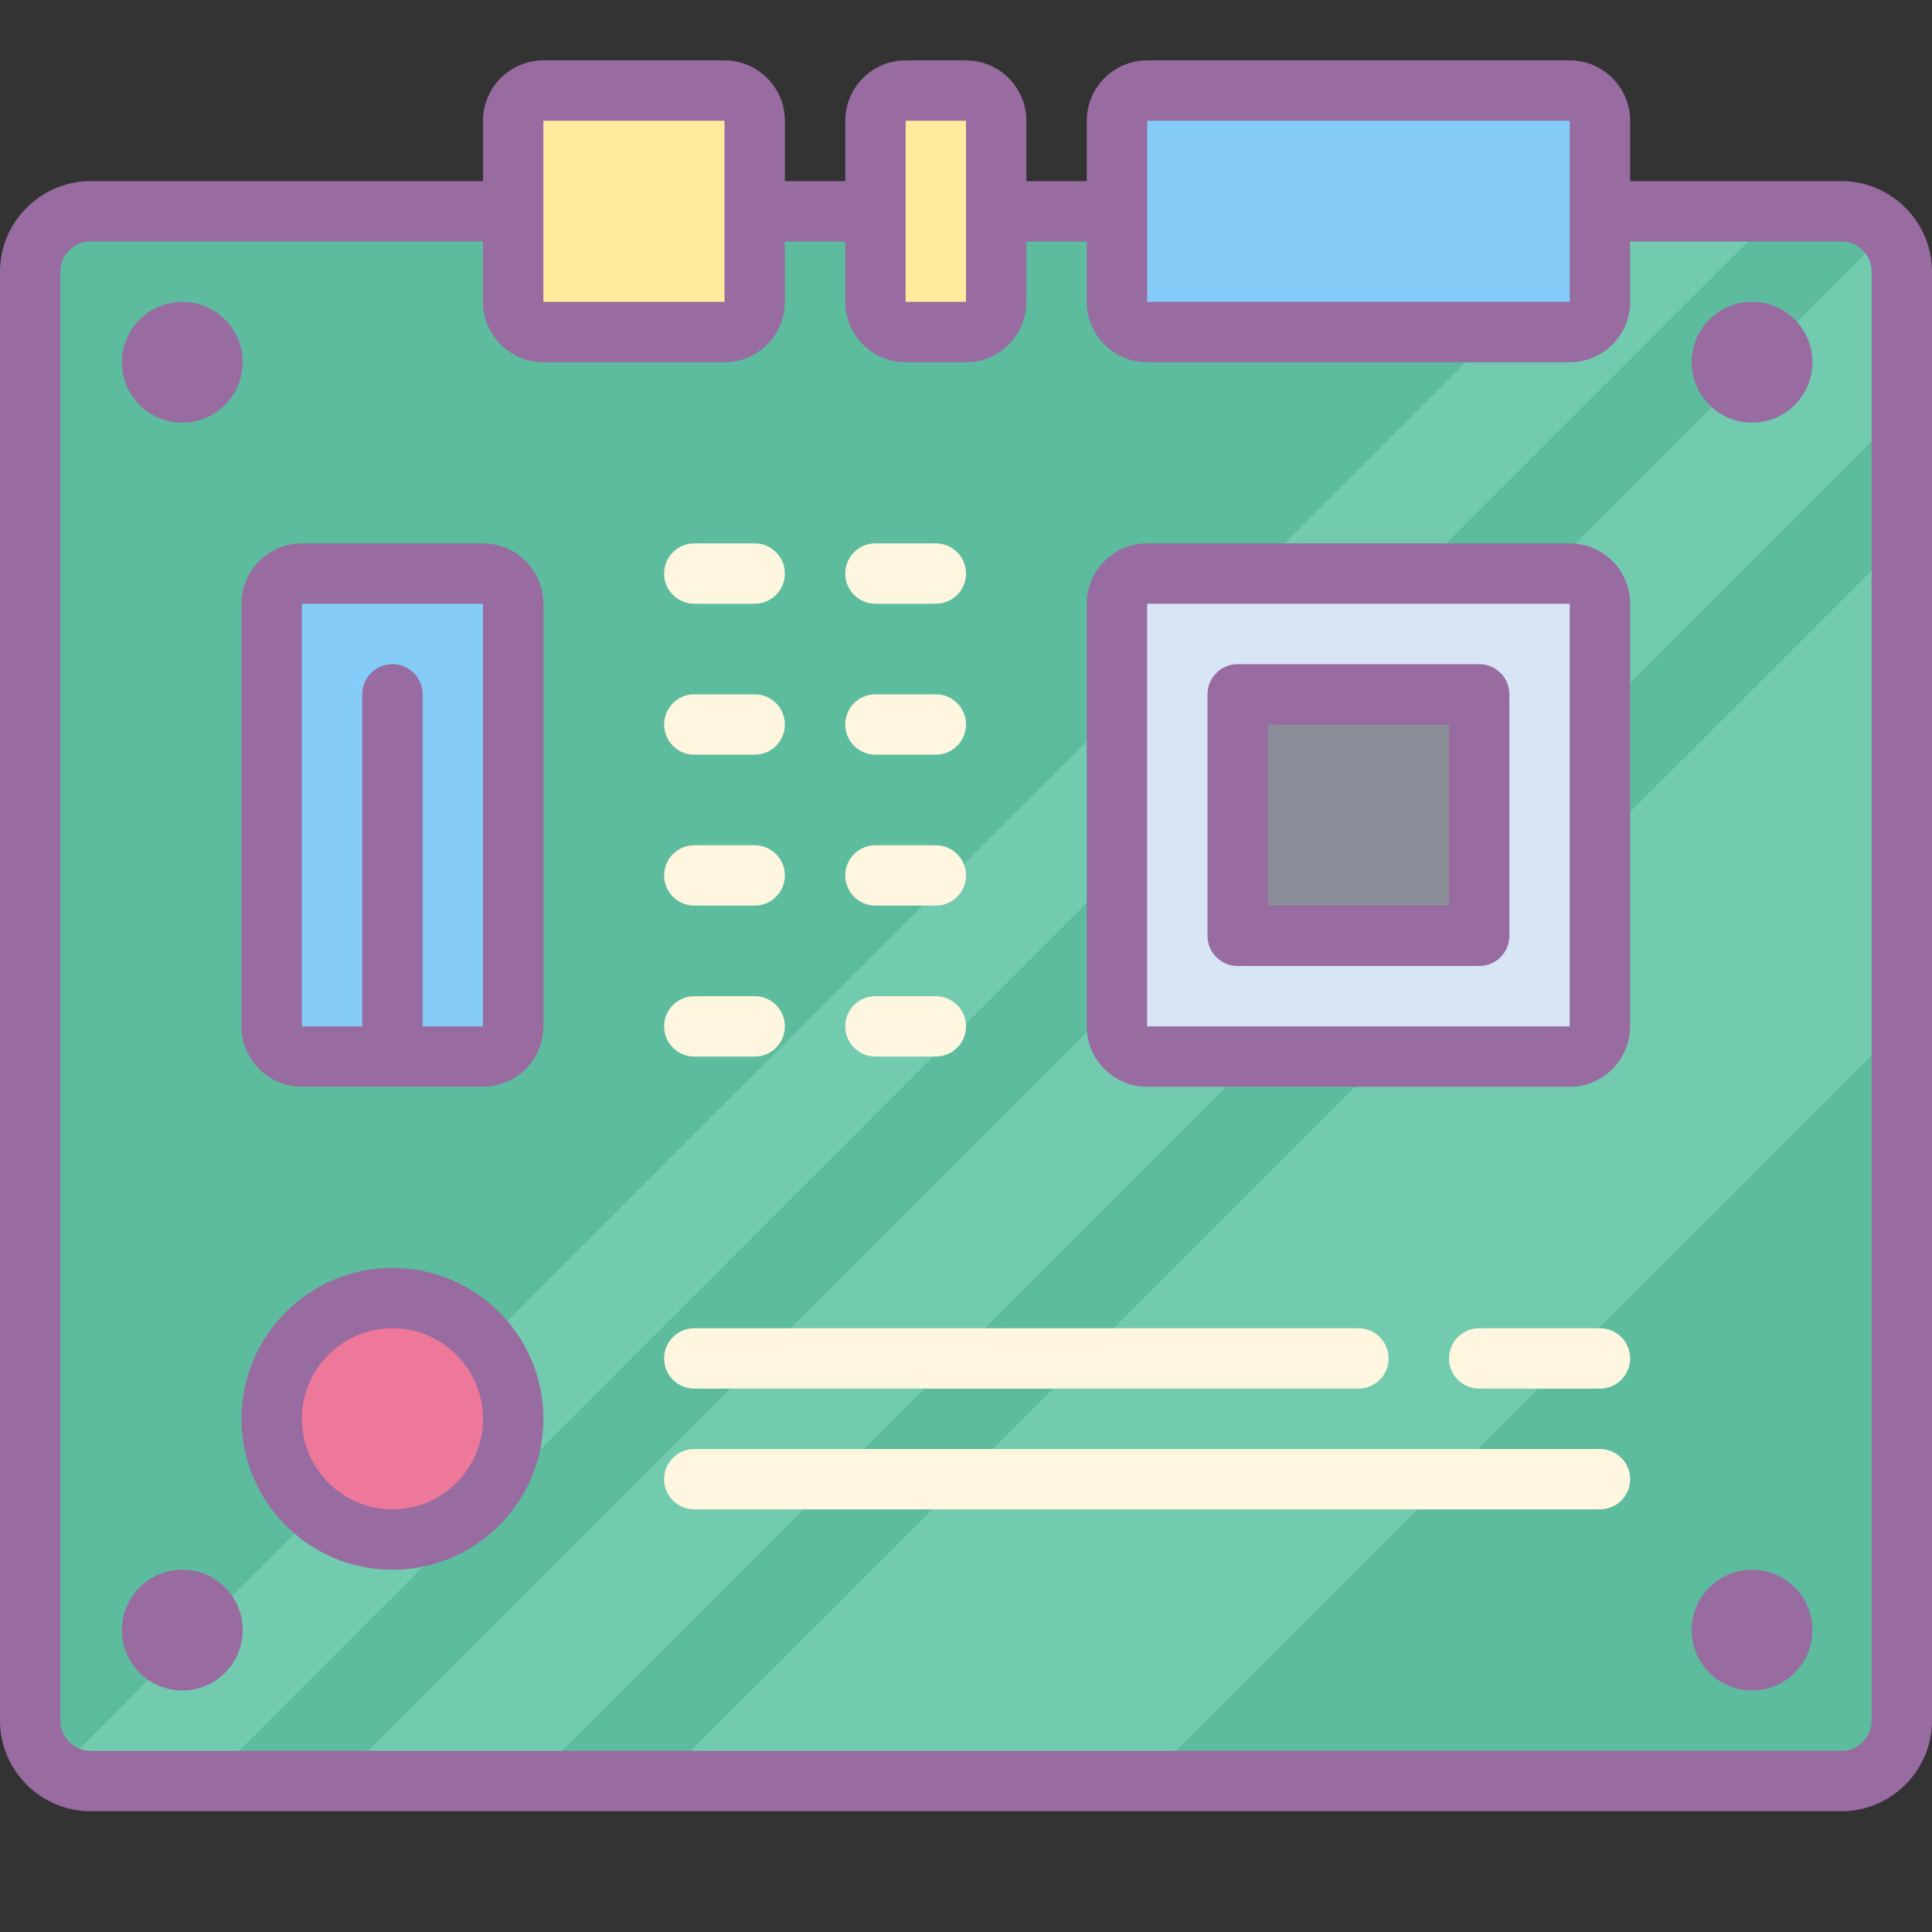 <svg xmlns="http://www.w3.org/2000/svg" xmlns:xlink="http://www.w3.org/1999/xlink" viewBox="0 0 64 64" version="1.1">
<rect x="0" y="0" width="64" height="64" fill="#333333" stroke="none"/>
<g id="surface1">
<path style=" fill:#5DBC9D;" d="M 63 9 L 63 57 C 63 58.102 62.102 59 61 59 L 3 59 C 2.59 59 2.211 58.879 1.891 58.672 C 1.359 58.301 1 57.691 1 57 L 1 9 C 1 7.898 1.898 7 3 7 L 61 7 C 61.602 7 62.141 7.27 62.5 7.691 C 62.82 8.039 63 8.5 63 9 Z "></path>
<path style=" fill:#72CAAF;" d="M 58.91 7 L 6.922 59 L 1.559 59 L 1.891 58.672 L 53.551 7 Z "></path>
<path style=" fill:#FFEB9B;" d="M 24 11 L 18 11 C 17.449 11 17 10.551 17 10 L 17 4 C 17 3.449 17.449 3 18 3 L 24 3 C 24.551 3 25 3.449 25 4 L 25 10 C 25 10.551 24.551 11 24 11 Z "></path>
<path style=" fill:#FFEB9B;" d="M 32 11 L 30 11 C 29.449 11 29 10.551 29 10 L 29 4 C 29 3.449 29.449 3 30 3 L 32 3 C 32.551 3 33 3.449 33 4 L 33 10 C 33 10.551 32.551 11 32 11 Z "></path>
<path style=" fill:#85CBF8;" d="M 52 11 L 38 11 C 37.449 11 37 10.551 37 10 L 37 4 C 37 3.449 37.449 3 38 3 L 52 3 C 52.551 3 53 3.449 53 4 L 53 10 C 53 10.551 52.551 11 52 11 Z "></path>
<path style=" fill:#72CAAF;" d="M 63 9 L 63 13.621 L 17.621 59 L 11.191 59 L 62.5 7.691 C 62.82 8.039 63 8.5 63 9 Z "></path>
<path style=" fill:#72CAAF;" d="M 63 17.898 L 63 33.961 L 37.949 59 L 21.879 59 Z "></path>
<path style=" fill:#D8E5F5;" d="M 37 19 L 53 19 L 53 35 L 37 35 Z "></path>
<path style=" fill:#85CBF8;" d="M 9 19 L 17 19 L 17 35 L 9 35 Z "></path>
<path style=" fill:#8B8E98;" d="M 41 23 L 49 23 L 49 31 L 41 31 Z "></path>
<path style=" fill:#ED7899;" d="M 17 47 C 17 49.211 15.211 51 13 51 C 10.789 51 9 49.211 9 47 C 9 44.789 10.789 43 13 43 C 15.211 43 17 44.789 17 47 Z "></path>
<path style=" fill:#986CA1;" d="M 61 6 L 54 6 L 54 4 C 54 2.898 53.102 2 52 2 L 38 2 C 36.898 2 36 2.898 36 4 L 36 6 L 34 6 L 34 4 C 34 2.898 33.102 2 32 2 L 30 2 C 28.898 2 28 2.898 28 4 L 28 6 L 26 6 L 26 4 C 26 2.898 25.102 2 24 2 L 18 2 C 16.898 2 16 2.898 16 4 L 16 6 L 3 6 C 1.352 6 0 7.352 0 9 L 0 57 C 0 58.648 1.352 60 3 60 L 61 60 C 62.648 60 64 58.648 64 57 L 64 9 C 64 7.352 62.648 6 61 6 Z M 38 4 L 52 4 L 52 10 L 38 10 Z M 30 4 L 32 4 L 32 10 L 30 10 Z M 18 4 L 24 4 L 24 10 L 18 10 Z M 62 57 C 62 57.551 61.551 58 61 58 L 3 58 C 2.449 58 2 57.551 2 57 L 2 9 C 2 8.449 2.449 8 3 8 L 16 8 L 16 10 C 16 11.102 16.898 12 18 12 L 24 12 C 25.102 12 26 11.102 26 10 L 26 8 L 28 8 L 28 10 C 28 11.102 28.898 12 30 12 L 32 12 C 33.102 12 34 11.102 34 10 L 34 8 L 36 8 L 36 10 C 36 11.102 36.898 12 38 12 L 52 12 C 53.102 12 54 11.102 54 10 L 54 8 L 61 8 C 61.551 8 62 8.449 62 9 Z "></path>
<path style=" fill:#FFF6DF;" d="M 29 30 L 31 30 C 31.551 30 32 29.555 32 29 C 32 28.445 31.551 28 31 28 L 29 28 C 28.449 28 28 28.445 28 29 C 28 29.555 28.449 30 29 30 Z "></path>
<path style=" fill:#FFF6DF;" d="M 29 25 L 31 25 C 31.551 25 32 24.555 32 24 C 32 23.445 31.551 23 31 23 L 29 23 C 28.449 23 28 23.445 28 24 C 28 24.555 28.449 25 29 25 Z "></path>
<path style=" fill:#FFF6DF;" d="M 29 20 L 31 20 C 31.551 20 32 19.555 32 19 C 32 18.445 31.551 18 31 18 L 29 18 C 28.449 18 28 18.445 28 19 C 28 19.555 28.449 20 29 20 Z "></path>
<path style=" fill:#FFF6DF;" d="M 23 30 L 25 30 C 25.551 30 26 29.555 26 29 C 26 28.445 25.551 28 25 28 L 23 28 C 22.449 28 22 28.445 22 29 C 22 29.555 22.449 30 23 30 Z "></path>
<path style=" fill:#FFF6DF;" d="M 29 35 L 31 35 C 31.551 35 32 34.555 32 34 C 32 33.445 31.551 33 31 33 L 29 33 C 28.449 33 28 33.445 28 34 C 28 34.555 28.449 35 29 35 Z "></path>
<path style=" fill:#FFF6DF;" d="M 23 35 L 25 35 C 25.551 35 26 34.555 26 34 C 26 33.445 25.551 33 25 33 L 23 33 C 22.449 33 22 33.445 22 34 C 22 34.555 22.449 35 23 35 Z "></path>
<path style=" fill:#FFF6DF;" d="M 23 25 L 25 25 C 25.551 25 26 24.555 26 24 C 26 23.445 25.551 23 25 23 L 23 23 C 22.449 23 22 23.445 22 24 C 22 24.555 22.449 25 23 25 Z "></path>
<path style=" fill:#FFF6DF;" d="M 23 20 L 25 20 C 25.551 20 26 19.555 26 19 C 26 18.445 25.551 18 25 18 L 23 18 C 22.449 18 22 18.445 22 19 C 22 19.555 22.449 20 23 20 Z "></path>
<path style=" fill:#986CA1;" d="M 60.039 54 C 60.039 55.105 59.145 56 58.039 56 C 56.934 56 56.039 55.105 56.039 54 C 56.039 52.895 56.934 52 58.039 52 C 59.145 52 60.039 52.895 60.039 54 Z "></path>
<path style=" fill:#986CA1;" d="M 60.039 12 C 60.039 13.105 59.145 14 58.039 14 C 56.934 14 56.039 13.105 56.039 12 C 56.039 10.895 56.934 10 58.039 10 C 59.145 10 60.039 10.895 60.039 12 Z "></path>
<path style=" fill:#986CA1;" d="M 8.039 54 C 8.039 55.105 7.145 56 6.039 56 C 4.934 56 4.039 55.105 4.039 54 C 4.039 52.895 4.934 52 6.039 52 C 7.145 52 8.039 52.895 8.039 54 Z "></path>
<path style=" fill:#986CA1;" d="M 8.039 12 C 8.039 13.105 7.145 14 6.039 14 C 4.934 14 4.039 13.105 4.039 12 C 4.039 10.895 4.934 10 6.039 10 C 7.145 10 8.039 10.895 8.039 12 Z "></path>
<path style=" fill:#FFF6DF;" d="M 23 46 L 45 46 C 45.551 46 46 45.555 46 45 C 46 44.445 45.551 44 45 44 L 23 44 C 22.449 44 22 44.445 22 45 C 22 45.555 22.449 46 23 46 Z "></path>
<path style=" fill:#FFF6DF;" d="M 53 48 L 23 48 C 22.449 48 22 48.445 22 49 C 22 49.555 22.449 50 23 50 L 53 50 C 53.551 50 54 49.555 54 49 C 54 48.445 53.551 48 53 48 Z "></path>
<path style=" fill:#986CA1;" d="M 13 42 C 10.242 42 8 44.242 8 47 C 8 49.758 10.242 52 13 52 C 15.758 52 18 49.758 18 47 C 18 44.242 15.758 42 13 42 Z M 13 50 C 11.348 50 10 48.652 10 47 C 10 45.348 11.348 44 13 44 C 14.652 44 16 45.348 16 47 C 16 48.652 14.652 50 13 50 Z "></path>
<path style=" fill:#FFF6DF;" d="M 53 44 L 49 44 C 48.449 44 48 44.445 48 45 C 48 45.555 48.449 46 49 46 L 53 46 C 53.551 46 54 45.555 54 45 C 54 44.445 53.551 44 53 44 Z "></path>
<path style=" fill:#986CA1;" d="M 52 18 L 38 18 C 36.898 18 36 18.898 36 20 L 36 34 C 36 35.102 36.898 36 38 36 L 52 36 C 53.102 36 54 35.102 54 34 L 54 20 C 54 18.898 53.102 18 52 18 Z M 38 34 L 38 20 L 52 20 L 52 34 Z "></path>
<path style=" fill:#986CA1;" d="M 49 22 L 41 22 C 40.449 22 40 22.445 40 23 L 40 31 C 40 31.555 40.449 32 41 32 L 49 32 C 49.551 32 50 31.555 50 31 L 50 23 C 50 22.445 49.551 22 49 22 Z M 48 30 L 42 30 L 42 24 L 48 24 Z "></path>
<path style=" fill:#986CA1;" d="M 16 18 L 10 18 C 8.898 18 8 18.898 8 20 L 8 34 C 8 35.102 8.898 36 10 36 L 16 36 C 17.102 36 18 35.102 18 34 L 18 20 C 18 18.898 17.102 18 16 18 Z M 14 34 L 14 23 C 14 22.445 13.551 22 13 22 C 12.449 22 12 22.445 12 23 L 12 34 L 10 34 L 10 20 L 16 20 L 16 34 Z "></path>
</g>
</svg>